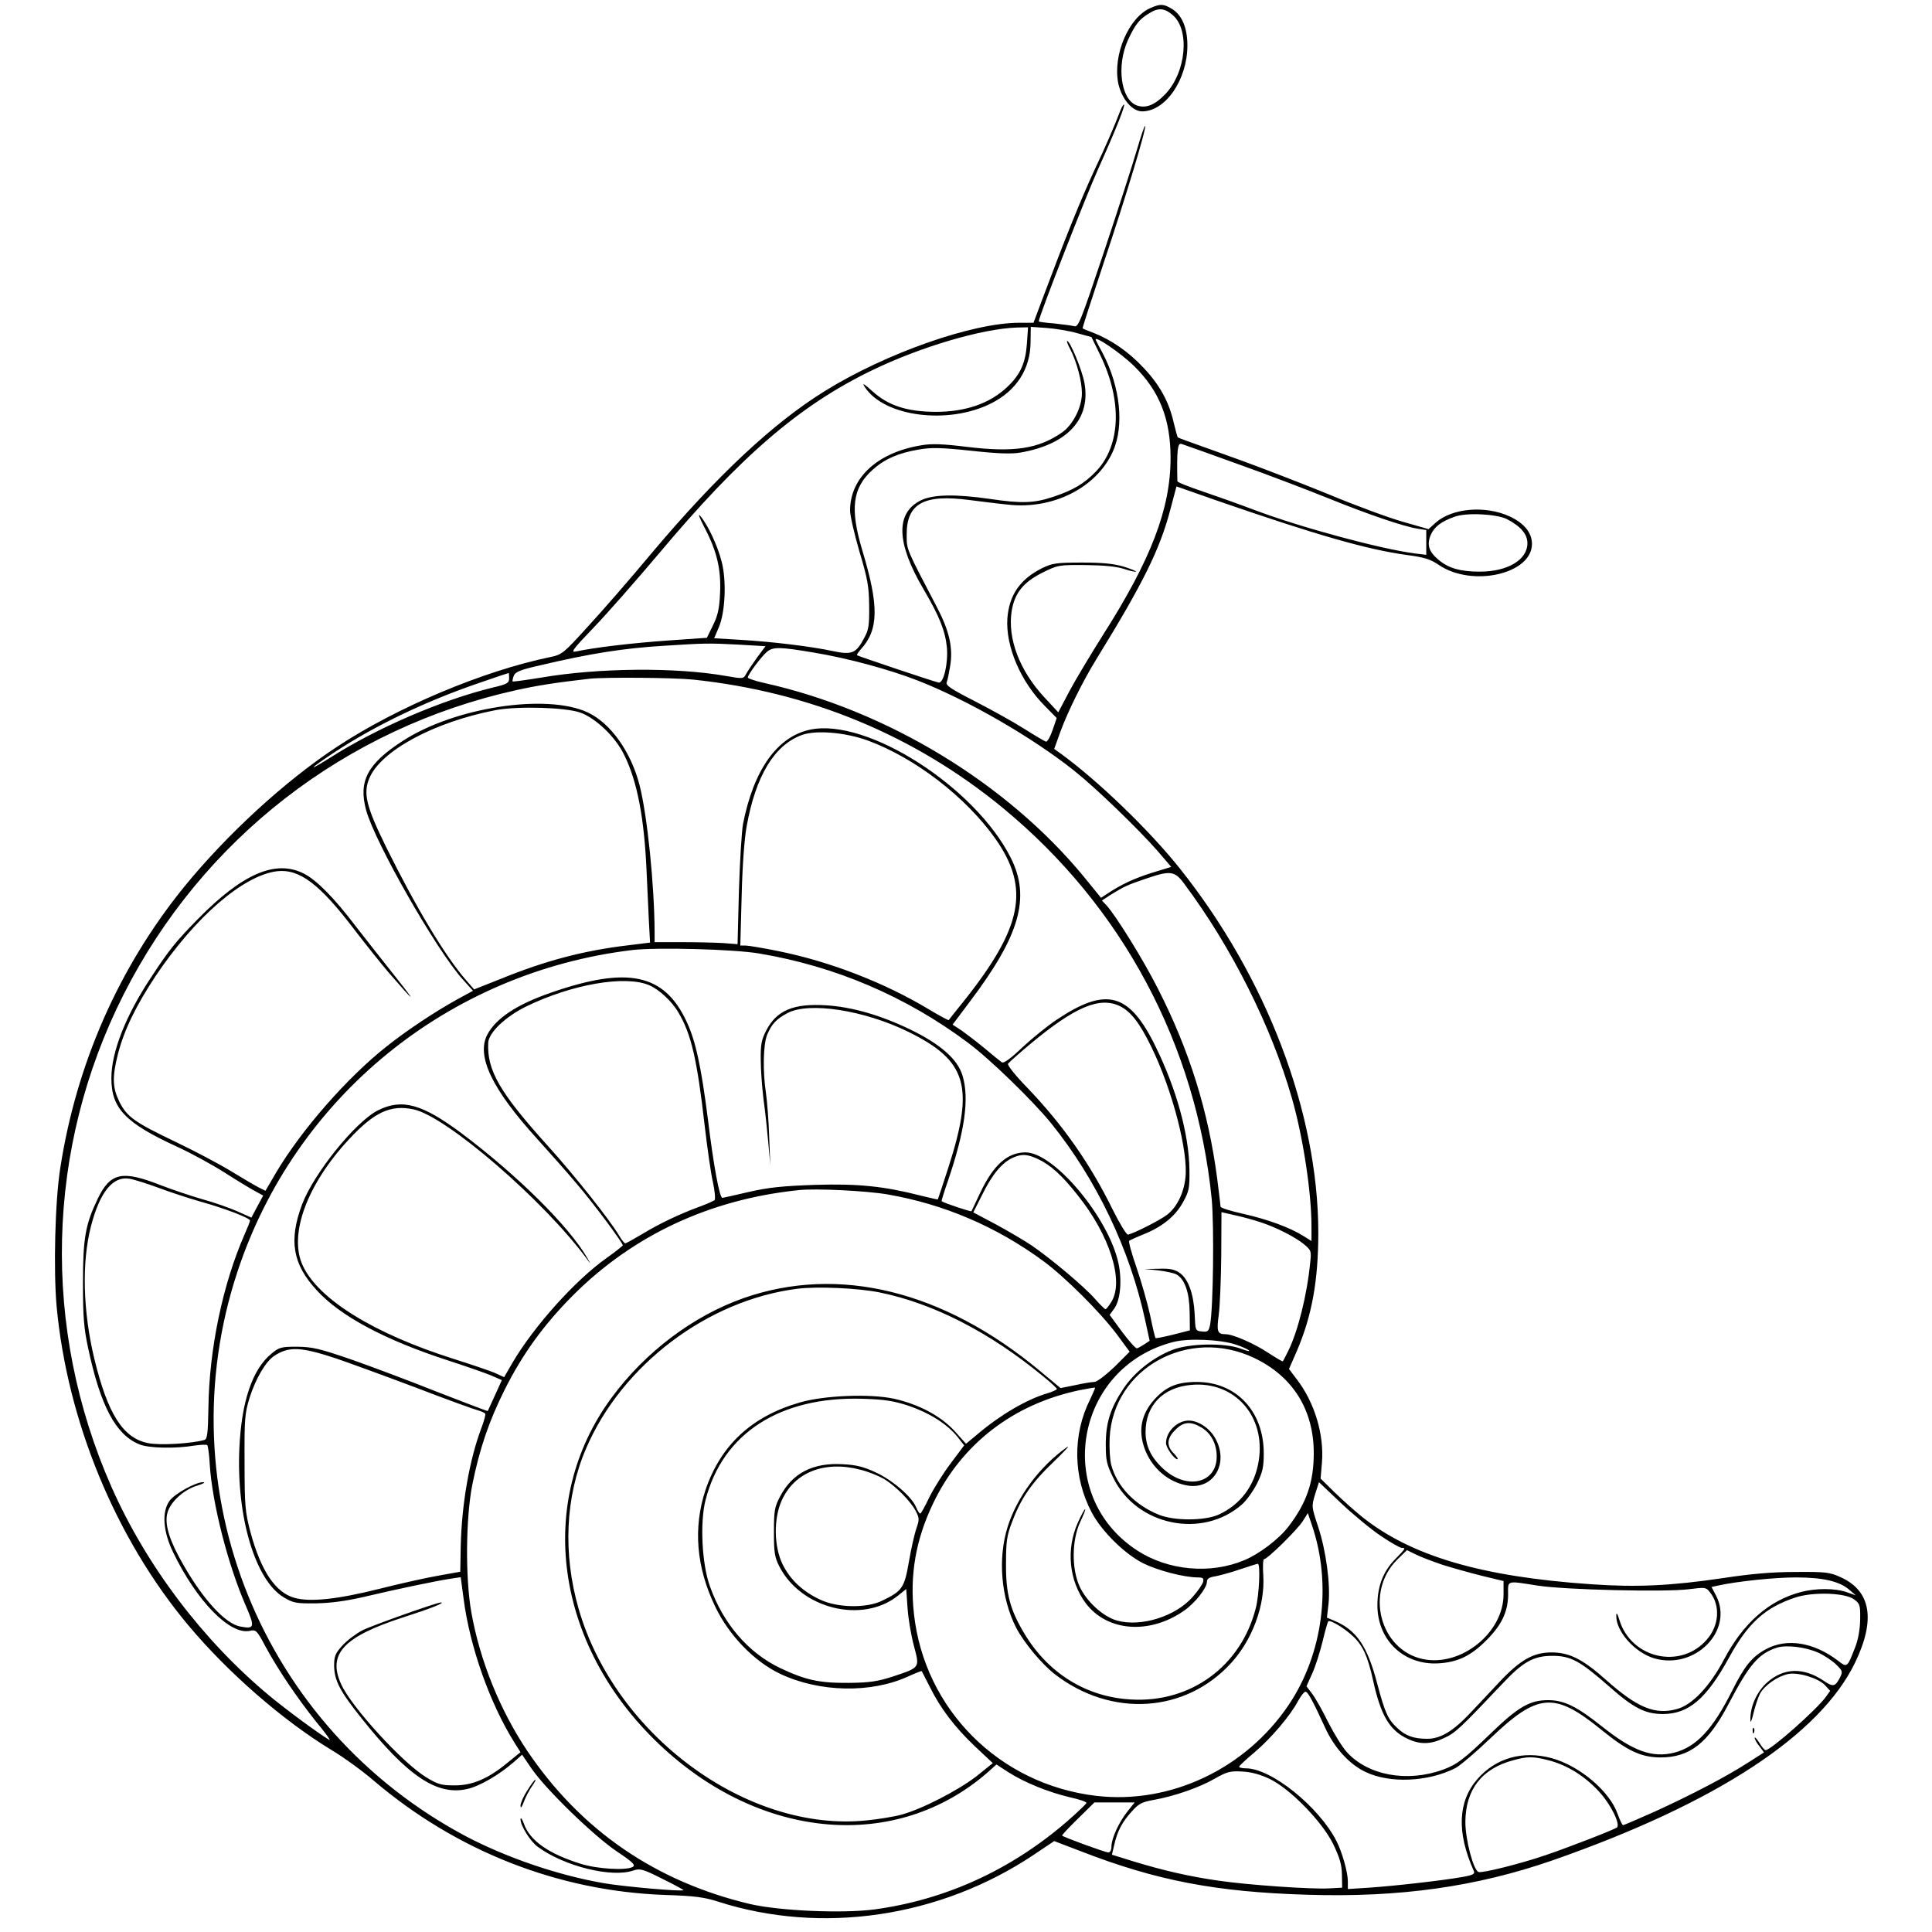 <?xml version="1.0" standalone="no"?>
<!DOCTYPE svg PUBLIC "-//W3C//DTD SVG 20010904//EN"
 "http://www.w3.org/TR/2001/REC-SVG-20010904/DTD/svg10.dtd">
<svg version="1.0" xmlns="http://www.w3.org/2000/svg"
 width="850pt" height="850pt" viewBox="0 0 850 850"
 preserveAspectRatio="xMidYMid meet">
<g transform="translate(0,850) scale(0.1,-0.1)"
fill="#000000" stroke="none">
<path d="M5062 8465 c-97 -42 -167 -208 -142 -332 15 -68 61 -123 105 -123
103 0 199 140 199 290 0 78 -24 134 -68 161 -37 22 -50 23 -94 4z m97 -31 c77
-65 60 -253 -33 -349 -45 -47 -85 -63 -124 -49 -71 25 -91 175 -39 289 32 68
49 90 92 116 41 26 68 24 104 -7z"/>
<path d="M4931 8018 c-33 -84 -57 -141 -119 -273 -61 -133 -123 -286 -232
-577 l-33 -88 -62 0 c-207 0 -588 -134 -857 -301 -226 -140 -474 -372 -758
-709 -94 -113 -222 -260 -284 -327 -107 -118 -113 -123 -166 -134 -295 -61
-672 -220 -935 -393 -229 -150 -487 -387 -675 -618 -287 -354 -474 -778 -545
-1238 -23 -146 -30 -448 -16 -606 47 -507 259 -1021 579 -1404 175 -209 416
-419 630 -549 52 -31 135 -91 185 -134 365 -311 812 -487 1282 -504 130 -4
174 -10 233 -29 457 -147 977 -70 1389 205 l91 61 118 -45 c332 -129 594 -179
994 -191 408 -13 745 35 1080 151 719 251 1178 551 1332 871 91 189 69 315
-64 375 -48 22 -66 24 -198 23 -103 0 -195 -8 -320 -27 -230 -34 -379 -41
-580 -27 -482 33 -792 124 -1008 297 -31 25 -85 73 -120 107 l-62 61 6 70 c10
123 -32 265 -111 367 l-34 45 35 80 c66 155 94 308 94 521 -1 528 -227 1122
-610 1602 -134 168 -361 387 -524 505 l-28 20 27 75 c32 88 101 227 158 319
207 336 280 484 326 659 l27 102 174 -61 c439 -152 665 -217 841 -241 76 -10
102 -18 140 -44 147 -99 409 -39 409 93 0 49 -34 91 -98 121 -107 49 -252 37
-325 -27 l-32 -29 -115 33 c-63 18 -209 72 -324 120 -115 47 -291 115 -390
151 -254 91 -271 97 -274 100 -2 1 -10 30 -18 64 -21 93 -62 167 -133 242 -65
70 -142 123 -221 154 -25 9 -46 18 -47 19 -2 1 40 129 92 286 100 298 190 597
183 605 -3 2 -19 -47 -37 -108 -18 -62 -83 -263 -144 -446 -103 -308 -113
-333 -131 -327 -12 3 -51 8 -88 12 -38 3 -68 7 -68 9 0 20 206 548 263 674 77
171 120 280 112 280 -3 0 -9 -10 -14 -22z m-413 -1030 c-6 -85 -29 -136 -85
-189 -77 -74 -184 -111 -317 -111 -126 1 -207 27 -277 90 -39 35 -48 40 -34
19 85 -131 368 -167 557 -71 110 56 171 150 172 268 l1 68 71 -5 c39 -3 100
-13 134 -23 l62 -17 39 -80 c97 -201 90 -397 -19 -511 -51 -53 -99 -82 -186
-111 -86 -29 -139 -31 -281 -10 -153 22 -251 20 -305 -7 -111 -56 -106 -188
13 -390 70 -119 96 -184 103 -257 6 -68 -14 -157 -36 -154 -15 2 -351 115
-359 120 -3 2 5 13 16 26 79 86 81 190 7 435 -55 184 -44 275 45 355 52 47
113 74 202 89 56 10 98 9 231 -5 119 -13 178 -15 218 -8 207 36 310 148 281
307 -10 55 -63 184 -76 184 -3 0 3 -17 14 -37 29 -57 51 -141 51 -193 0 -62
-40 -140 -88 -173 -104 -72 -211 -88 -418 -63 -105 13 -156 15 -200 7 -192
-31 -314 -142 -314 -287 0 -23 19 -104 41 -180 36 -120 42 -153 43 -239 1 -86
-2 -106 -22 -142 -35 -67 -54 -75 -135 -58 -96 21 -272 42 -409 50 l-116 7 20
47 c29 66 35 206 13 290 -18 71 -61 162 -94 201 -12 14 -4 -7 18 -50 55 -104
74 -184 69 -290 -3 -68 -10 -98 -31 -141 l-27 -55 -172 -12 c-155 -11 -318
-30 -403 -48 -26 -6 -17 7 76 104 58 60 186 206 285 323 361 431 621 655 939
809 214 104 486 184 639 189 l49 1 -5 -72z m472 -99 c111 -109 160 -232 160
-404 0 -223 -86 -447 -297 -778 -53 -84 -119 -194 -147 -246 l-50 -95 -63 68
c-108 117 -161 258 -142 378 13 79 51 126 134 168 69 34 72 35 190 34 81 -1
136 -6 170 -17 27 -9 51 -14 53 -12 2 2 -22 12 -54 22 -44 13 -92 18 -184 18
-112 0 -130 -3 -174 -24 -98 -49 -146 -118 -154 -222 -8 -122 58 -278 165
-385 l52 -53 -18 -53 c-10 -29 -23 -52 -29 -51 -5 1 -49 27 -98 58 -49 31
-147 85 -217 121 -104 53 -127 69 -122 82 4 9 10 41 15 70 14 80 -3 155 -56
257 -138 264 -135 256 -135 321 -1 139 75 181 277 154 49 -6 125 -16 168 -20
198 -23 390 74 462 233 51 113 33 284 -44 432 -15 27 -29 54 -31 59 -11 25
112 -58 169 -115z m460 -432 c129 -46 307 -114 396 -150 170 -69 328 -123 391
-133 l38 -6 0 -54 0 -55 -50 6 c-152 20 -501 114 -705 191 -69 26 -173 63
-232 83 -59 20 -108 39 -108 44 -3 138 1 169 18 164 9 -3 123 -43 252 -90z
m1180 -241 c61 -32 90 -66 90 -106 0 -73 -87 -125 -210 -125 -85 0 -137 15
-181 52 -43 36 -52 66 -35 108 15 36 45 60 104 81 51 20 186 13 232 -10z
m-3382 -552 l120 -7 -38 -51 c-20 -28 -42 -61 -48 -72 -11 -21 -13 -21 -88 -8
-221 39 -561 36 -812 -7 -68 -11 -125 -19 -127 -17 -1 2 1 13 5 24 7 18 28 27
117 47 220 52 365 75 546 86 176 11 191 12 325 5z m332 -35 c151 -25 335 -75
460 -124 221 -87 500 -248 685 -395 96 -76 284 -258 368 -354 l60 -70 -85 -26
c-79 -25 -135 -51 -198 -93 l-26 -17 -74 91 c-339 413 -868 734 -1407 854 -40
9 -73 20 -73 24 0 13 61 94 84 113 27 23 58 22 206 -3z m-1340 -113 c0 -21 -8
-26 -72 -41 -226 -55 -513 -179 -716 -309 -40 -25 -72 -44 -72 -41 0 3 41 32
91 65 181 119 404 226 639 306 69 24 126 43 128 43 1 1 2 -10 2 -23z m810 -6
c513 -54 976 -246 1365 -567 524 -433 848 -1040 916 -1718 11 -117 7 -478 -7
-553 -6 -29 -10 -33 -36 -30 -29 3 -29 3 -32 78 -5 89 -28 153 -66 180 -22 15
-43 20 -92 18 l-63 -1 60 -6 c33 -4 70 -12 81 -18 37 -21 57 -80 58 -167 l1
-79 -74 -19 c-41 -10 -76 -17 -77 -15 -2 1 -13 47 -24 101 -12 54 -39 149 -60
210 -21 61 -36 114 -32 117 4 3 32 16 62 28 83 33 141 80 175 142 27 49 29 62
28 144 -2 154 -57 354 -149 541 -116 237 -217 264 -436 117 -39 -26 -107 -81
-150 -121 -51 -49 -82 -71 -90 -66 -7 5 -41 32 -75 61 -35 29 -81 64 -102 79
l-40 26 75 100 c221 292 269 459 181 634 -157 312 -632 616 -882 564 -145 -30
-249 -176 -296 -415 -6 -33 -14 -165 -18 -294 l-6 -235 -65 5 c-36 2 -118 4
-183 4 l-117 0 0 45 c-1 207 -32 511 -66 645 -38 148 -128 274 -229 321 -182
84 -585 22 -812 -125 -157 -101 -197 -178 -162 -306 39 -142 309 -615 424
-743 l46 -51 -68 -37 c-98 -54 -223 -137 -311 -207 -174 -137 -376 -368 -488
-557 l-46 -79 -30 15 c-16 8 -70 40 -121 71 -51 31 -160 89 -244 129 -182 87
-214 110 -248 177 -30 62 -32 108 -6 210 27 105 79 212 165 342 175 261 387
444 535 462 99 11 188 -56 344 -262 51 -66 117 -149 148 -185 117 -135 127
-141 27 -15 -57 72 -135 171 -173 220 -94 124 -171 202 -227 231 -125 64 -271
1 -470 -202 -94 -96 -124 -133 -200 -249 -115 -172 -178 -333 -178 -449 0
-133 62 -197 291 -302 57 -26 151 -77 209 -114 58 -37 119 -74 137 -83 l31
-17 -26 -48 -26 -49 -60 27 c-34 15 -104 40 -156 54 -52 15 -135 43 -184 62
-168 66 -220 55 -275 -58 -55 -114 -66 -173 -66 -373 0 -150 4 -198 23 -287
54 -253 121 -380 224 -422 41 -18 160 -20 243 -6 28 4 53 5 57 2 3 -4 9 -43
11 -87 11 -169 79 -436 156 -614 44 -101 42 -109 -22 -97 -65 12 -162 117
-250 271 -59 102 -82 173 -72 222 9 50 70 108 133 127 26 8 38 15 26 15 -32 1
-126 -51 -148 -82 -35 -48 -29 -135 16 -227 104 -215 250 -364 337 -345 27 6
31 3 69 -69 56 -103 139 -226 223 -331 40 -48 66 -84 58 -80 -46 27 -187 131
-262 193 -295 245 -543 574 -696 919 -309 699 -290 1490 53 2168 347 685 977
1173 1729 1339 96 21 166 32 322 50 69 7 367 5 455 -4z m-497 -145 c69 -25
156 -108 194 -188 57 -116 88 -278 98 -517 3 -69 8 -166 10 -216 l5 -91 -97
-12 c-195 -23 -365 -68 -561 -148 l-116 -46 -34 39 c-93 106 -222 322 -353
587 -88 179 -102 237 -74 303 50 121 286 248 557 300 98 18 306 12 371 -11z
m1265 -123 c209 -77 433 -250 562 -433 153 -219 119 -390 -144 -719 -33 -41
-61 -76 -62 -78 -1 -2 -40 19 -87 47 -194 117 -434 210 -660 256 -68 14 -135
25 -147 25 l-23 0 6 218 c3 131 12 253 22 307 40 221 121 356 242 401 62 23
192 12 291 -24z m1392 -630 c209 -280 384 -629 474 -944 49 -171 86 -414 86
-564 l0 -64 -37 23 c-57 36 -157 73 -265 97 -54 12 -98 26 -98 31 0 4 -7 61
-15 125 -39 296 -122 563 -261 835 -63 125 -184 320 -226 366 l-20 21 38 25
c60 37 75 44 155 71 108 37 127 35 169 -22z m-1870 -307 c335 -56 646 -189
918 -392 97 -72 285 -255 365 -353 200 -247 348 -557 415 -867 l20 -92 -23
-15 c-13 -9 -28 -17 -33 -18 -5 -2 -34 31 -65 72 l-55 75 21 29 c26 37 34 121
18 197 -42 200 -283 489 -409 489 -80 0 -142 -56 -200 -179 -20 -42 -37 -78
-38 -80 -3 -3 -120 36 -131 44 -2 1 11 42 28 91 74 218 94 360 64 461 -21 72
-97 139 -229 203 -130 63 -257 100 -371 107 -144 9 -218 -22 -264 -111 -21
-41 -25 -62 -24 -130 0 -44 6 -121 12 -171 7 -49 16 -135 21 -190 l9 -100 -5
125 c-2 69 -9 154 -14 190 -15 99 -12 215 5 257 20 48 41 70 90 96 94 50 336
13 530 -82 259 -127 293 -239 178 -596 -25 -77 -46 -141 -47 -142 -1 -1 -35 7
-76 17 -161 41 -274 53 -465 47 -143 -5 -202 -11 -290 -31 -60 -14 -113 -26
-117 -26 -12 0 -38 137 -63 342 -30 237 -55 351 -95 435 -98 209 -258 243
-595 126 -151 -52 -243 -113 -281 -185 -49 -94 20 -239 218 -457 56 -62 136
-152 176 -200 74 -86 202 -259 202 -270 -1 -3 -32 -28 -70 -55 -138 -97 -320
-300 -415 -461 l-37 -64 -44 20 c-25 10 -104 37 -177 60 -351 111 -596 262
-665 411 -63 135 18 356 203 555 111 120 184 154 285 132 145 -31 574 -402
763 -659 18 -25 18 -25 1 5 -79 138 -307 364 -552 548 -174 130 -263 155 -369
102 -99 -50 -282 -277 -334 -414 -59 -158 -42 -262 64 -377 103 -114 302 -220
577 -309 80 -26 166 -56 192 -67 l46 -20 -30 -66 c-17 -37 -31 -68 -32 -70 -2
-1 -101 37 -222 84 -120 48 -291 112 -379 143 -140 48 -170 55 -237 56 -70 0
-79 -2 -113 -30 -85 -69 -133 -212 -142 -420 -13 -301 71 -579 196 -653 42
-25 55 -27 141 -26 65 1 131 10 210 28 143 34 320 71 381 80 l46 7 12 -90 c27
-215 117 -468 227 -642 l24 -38 -58 -47 c-85 -70 -153 -99 -232 -99 -57 0 -73
4 -124 35 -104 63 -330 310 -375 410 -61 133 10 209 272 294 122 39 187 65
167 66 -17 0 -303 -101 -346 -123 -27 -14 -67 -44 -87 -66 -32 -35 -37 -48
-37 -89 1 -65 24 -111 120 -231 203 -255 332 -342 465 -312 55 12 142 63 206
119 l36 32 43 -63 c64 -92 271 -293 373 -362 73 -49 85 -61 70 -69 -30 -16
-154 -9 -228 14 -141 44 -224 102 -250 176 -8 22 -14 30 -15 20 0 -28 43 -98
77 -122 116 -85 325 -137 421 -103 28 9 41 6 126 -37 53 -26 95 -49 93 -50 -7
-7 -267 16 -352 31 -201 35 -426 112 -605 206 -900 478 -1323 1524 -1005 2485
254 768 927 1316 1735 1414 110 13 448 4 560 -15z m-485 -139 c45 -19 102 -72
130 -121 56 -94 82 -206 115 -495 12 -102 28 -216 37 -253 8 -38 11 -72 7 -77
-5 -4 -34 -17 -64 -28 -90 -33 -182 -77 -254 -121 -37 -22 -71 -41 -75 -41 -4
0 -15 14 -26 32 -40 69 -200 270 -315 397 -212 235 -268 332 -262 454 3 45 76
114 167 159 202 98 434 138 540 94z m2071 -92 c48 -23 88 -74 139 -179 93
-190 165 -467 150 -580 -8 -68 -39 -128 -81 -160 -30 -23 -140 -79 -171 -87
-6 -2 -36 47 -67 109 -99 202 -219 373 -374 535 -53 54 -91 102 -87 108 4 6
48 45 98 87 196 163 304 209 393 167z m-360 -673 c54 -25 106 -71 175 -159
142 -177 205 -378 149 -469 -11 -18 -23 -33 -26 -33 -4 0 -24 20 -46 45 -47
54 -195 178 -277 234 -32 22 -104 64 -159 94 l-100 53 40 79 c43 88 87 140
133 161 40 18 63 17 111 -5z m-3871 -126 c50 -19 133 -46 185 -61 111 -31 220
-73 220 -84 0 -4 -11 -32 -24 -61 -96 -219 -156 -505 -159 -763 -2 -111 -5
-137 -17 -141 -55 -16 -197 -25 -249 -14 -110 22 -177 128 -236 371 -50 208
-56 423 -15 582 39 152 97 223 170 210 19 -3 76 -21 125 -39z m3210 -30 c248
-43 478 -141 685 -293 95 -70 250 -224 324 -323 l56 -76 -67 -67 c-38 -36 -77
-66 -88 -66 -11 0 -49 -6 -84 -14 l-65 -13 -90 75 c-425 354 -886 467 -1304
321 -222 -78 -433 -237 -581 -438 -337 -457 -251 -1087 208 -1524 446 -424
1043 -476 1446 -125 l39 35 54 -35 c71 -45 175 -87 268 -109 41 -9 74 -20 74
-25 0 -4 -39 -41 -87 -83 -247 -213 -535 -344 -848 -386 -142 -18 -415 -6
-545 24 -417 99 -746 326 -981 675 -119 178 -207 394 -245 607 -27 151 -25
415 4 563 32 157 72 277 142 417 79 158 172 286 300 415 267 267 605 424 995
464 74 8 299 -3 390 -19z m1640 -122 c68 -22 155 -66 193 -98 31 -26 32 -29
26 -83 -14 -141 -54 -301 -97 -387 -11 -22 -21 -42 -23 -44 -2 -2 -30 15 -64
37 -60 40 -155 82 -188 82 -36 0 -40 12 -30 85 5 39 10 156 11 261 l1 191 61
-14 c33 -7 83 -21 110 -30z m-1676 -309 c237 -48 485 -175 720 -369 34 -27 61
-53 61 -56 0 -3 -19 -12 -42 -19 -90 -26 -207 -95 -305 -178 l-53 -44 -50 56
c-62 67 -156 117 -266 142 -104 23 -307 15 -414 -16 -213 -61 -349 -188 -416
-385 -55 -166 -41 -341 43 -514 60 -126 171 -240 283 -294 173 -83 403 -88
567 -12 31 14 57 24 58 23 1 -2 17 -32 35 -68 48 -97 110 -178 198 -262 l80
-75 -71 -57 c-81 -63 -242 -146 -332 -170 -33 -9 -102 -20 -152 -25 -524 -54
-1106 373 -1267 930 -70 243 -59 493 32 705 157 368 535 654 930 704 88 11
267 3 361 -16z m1566 -229 c28 -9 54 -21 60 -26 5 -6 -10 -2 -35 7 -70 27
-228 24 -302 -5 -85 -33 -168 -99 -215 -170 -57 -85 -78 -150 -78 -246 0 -71
4 -88 33 -147 103 -211 392 -270 566 -117 19 16 49 58 66 91 25 51 30 73 30
134 0 185 -121 314 -295 314 -86 0 -136 -21 -187 -78 -56 -63 -71 -133 -43
-213 31 -87 105 -151 191 -165 116 -18 183 102 119 211 -25 43 -74 75 -115 75
-51 0 -100 -49 -100 -99 0 -20 36 -71 50 -71 5 0 -2 11 -15 25 -34 33 -32 67
6 104 36 37 68 39 116 10 42 -26 66 -72 66 -127 0 -118 -130 -149 -234 -55
-54 49 -79 100 -79 163 0 117 77 196 200 207 191 18 329 -137 298 -333 -17
-109 -79 -193 -177 -238 -61 -27 -195 -28 -263 0 -106 43 -184 125 -209 219
-6 22 -9 76 -7 120 16 305 346 488 635 351 171 -81 263 -229 263 -419 0 -128
-31 -218 -111 -323 -42 -55 -129 -121 -194 -148 -150 -63 -335 -46 -471 42
-373 242 -275 808 159 918 66 17 205 11 272 -11z m-3955 -62 c58 -20 215 -77
350 -128 135 -52 257 -96 273 -100 15 -4 29 -11 32 -15 2 -4 -5 -31 -16 -60
-54 -142 -88 -339 -92 -525 l-2 -110 -95 -17 c-52 -9 -169 -35 -260 -58 -187
-47 -306 -59 -374 -40 -84 23 -148 119 -194 289 -23 88 -26 113 -26 306 -1
193 1 216 22 285 27 85 71 160 109 185 64 42 116 40 273 -12z m3316 -180 c-78
-155 -75 -342 7 -497 43 -82 145 -183 227 -224 65 -32 177 -61 237 -62 26 0
30 -3 26 -20 -3 -11 -23 -40 -45 -65 -76 -87 -228 -134 -333 -105 -62 17 -136
85 -166 152 -35 79 -33 202 3 281 15 31 25 57 22 57 -3 0 -17 -26 -31 -57 -54
-118 -40 -259 35 -358 94 -123 278 -137 429 -33 49 33 103 101 103 129 0 13
10 20 38 24 20 4 69 17 109 31 39 13 74 24 77 24 12 0 6 -138 -9 -195 -65
-256 -287 -418 -550 -402 -195 11 -362 114 -467 288 -64 106 -83 177 -82 309
0 98 4 125 26 182 40 107 86 173 183 266 50 48 76 77 59 65 -120 -85 -218
-217 -260 -348 -45 -141 -30 -314 36 -445 34 -66 112 -160 171 -206 249 -192
575 -171 776 50 93 102 149 253 141 384 -3 39 -1 72 3 72 15 0 148 131 171
168 l22 35 18 -53 c89 -262 49 -567 -103 -792 -190 -281 -521 -437 -846 -399
-426 50 -756 380 -802 801 -19 171 8 326 84 485 125 262 353 438 646 499 35 7
65 12 67 11 1 -1 -9 -25 -22 -52z m-798 -28 c91 -31 169 -80 215 -137 l29 -37
-60 -80 c-33 -44 -75 -111 -94 -150 -18 -38 -36 -70 -39 -70 -4 -1 -12 12 -19
29 -19 45 -103 118 -177 152 -51 24 -85 33 -144 36 -132 8 -223 -39 -277 -142
-24 -46 -27 -61 -27 -156 0 -91 3 -111 24 -152 96 -187 366 -253 522 -128 l36
29 6 -85 c3 -46 16 -121 28 -166 26 -97 28 -94 -96 -135 -65 -21 -101 -26
-190 -27 -130 -1 -190 12 -302 65 -141 67 -252 196 -310 361 -35 97 -44 280
-19 378 75 294 328 457 691 446 97 -3 136 -9 203 -31z m-213 -281 c33 -8 78
-26 101 -39 52 -30 120 -99 143 -143 16 -31 16 -38 3 -76 -8 -22 -23 -88 -33
-146 -20 -116 -29 -130 -119 -173 -68 -33 -195 -31 -271 5 -76 35 -133 88
-166 156 -38 78 -40 200 -4 280 56 125 189 177 346 136z m2291 -292 c43 -29
84 -52 91 -52 19 0 18 -2 -31 -52 -52 -54 -76 -119 -76 -202 1 -153 117 -263
269 -254 84 5 141 32 209 100 68 67 96 126 97 200 0 67 -11 64 130 42 124 -19
562 -29 665 -16 71 9 76 9 92 -12 48 -58 42 -148 -13 -210 -115 -132 -332 -83
-384 86 -9 30 -14 36 -14 20 -2 -69 82 -163 167 -188 179 -52 351 122 272 276
l-20 38 28 6 c85 19 251 36 343 36 119 0 193 -17 236 -55 l28 -24 -40 14 c-51
18 -136 18 -201 1 -141 -37 -254 -136 -339 -297 -63 -119 -140 -200 -207 -218
-96 -27 -175 6 -312 128 -102 91 -161 121 -240 121 -80 0 -138 -33 -230 -131
-38 -41 -95 -101 -125 -133 -78 -83 -133 -116 -192 -116 -59 0 -96 13 -132 48
-41 38 -54 68 -87 192 -44 169 -92 239 -191 280 l-31 13 7 61 c9 86 -11 235
-46 340 -29 88 -29 88 -13 142 l17 53 98 -93 c54 -51 133 -116 175 -144z m269
-126 c44 -14 123 -36 175 -49 l95 -23 0 -60 c-1 -169 -189 -319 -356 -283
-188 41 -254 294 -113 436 l44 43 37 -18 c21 -11 74 -31 118 -46z m1813 -153
c25 -19 27 -25 26 -89 -1 -45 -9 -89 -23 -124 -34 -87 -34 -88 -75 -56 -107
81 -225 100 -317 50 -62 -34 -94 -74 -149 -184 -85 -169 -157 -246 -254 -271
-96 -24 -180 6 -315 113 -114 91 -170 118 -240 118 -80 0 -131 -29 -251 -145
-119 -115 -151 -139 -212 -161 -158 -57 -330 -25 -423 78 -19 21 -55 79 -81
130 -25 51 -57 108 -71 126 l-25 33 26 58 c14 31 34 95 45 140 11 46 22 85 25
88 7 7 63 -25 101 -59 49 -42 72 -92 96 -201 34 -155 73 -221 154 -258 54 -25
100 -24 160 5 48 22 69 42 251 234 94 101 141 127 224 127 81 0 121 -22 251
-136 106 -94 158 -120 235 -120 113 0 192 67 291 248 83 152 159 221 293 265
77 25 218 21 258 -9z m-161 -233 c26 -11 62 -35 80 -52 30 -29 31 -32 18 -59
-21 -40 -30 -42 -71 -14 -89 60 -175 58 -248 -6 -47 -41 -77 -109 -75 -168 0
-14 6 -1 13 29 7 30 20 70 29 88 20 37 77 77 124 87 44 9 133 -18 162 -49 l23
-25 -20 -28 c-41 -56 -241 -233 -264 -233 -5 0 -17 15 -28 33 -11 17 -20 27
-20 21 0 -6 9 -23 21 -37 l20 -27 -69 -44 c-94 -61 -251 -143 -411 -216 -74
-33 -137 -60 -140 -60 -4 0 -14 22 -24 49 -35 101 -169 213 -291 246 -126 34
-244 1 -325 -91 -87 -99 -93 -235 -17 -405 6 -14 -3 -19 -56 -28 -80 -14 -286
-38 -405 -46 l-93 -6 0 34 c0 40 -25 128 -50 177 -77 151 -287 320 -398 320
-19 0 -32 4 -30 8 2 5 32 33 68 63 72 61 158 162 192 227 13 23 27 41 33 39
11 -3 35 -49 85 -158 40 -88 106 -161 178 -195 106 -51 275 -44 395 17 21 11
90 70 153 130 210 201 282 207 489 39 114 -93 175 -121 258 -122 131 -1 212
63 302 235 91 174 132 222 213 248 41 13 124 3 179 -21z m-1182 -475 c80 -21
156 -68 219 -136 52 -56 96 -144 80 -159 -11 -9 -200 -83 -314 -122 -111 -38
-280 -80 -295 -74 -23 8 -58 144 -58 220 1 143 72 235 212 272 62 17 86 17
156 -1z m-1230 -81 c90 -43 230 -186 280 -286 29 -61 38 -90 39 -135 l1 -58
-55 -3 c-75 -5 -362 15 -490 34 -127 18 -243 45 -371 84 l-97 30 10 42 c13 60
35 102 77 148 30 34 45 42 96 51 91 16 203 55 270 94 53 30 67 34 120 31 41
-2 80 -13 120 -32z m-624 -143 c-39 -49 -70 -118 -71 -153 0 -17 -5 -28 -14
-28 -13 0 -196 67 -203 74 -2 2 29 35 69 74 l73 72 88 0 89 0 -31 -39z"/>
<path d="M2320 623 c-17 -26 -30 -56 -30 -67 1 -14 5 -8 14 15 7 20 23 50 35
68 12 17 20 31 16 31 -3 0 -19 -21 -35 -47z"/>
<path d="M7711 884 c0 -11 3 -14 6 -6 3 7 2 16 -1 19 -3 4 -6 -2 -5 -13z"/>
</g>
</svg>
